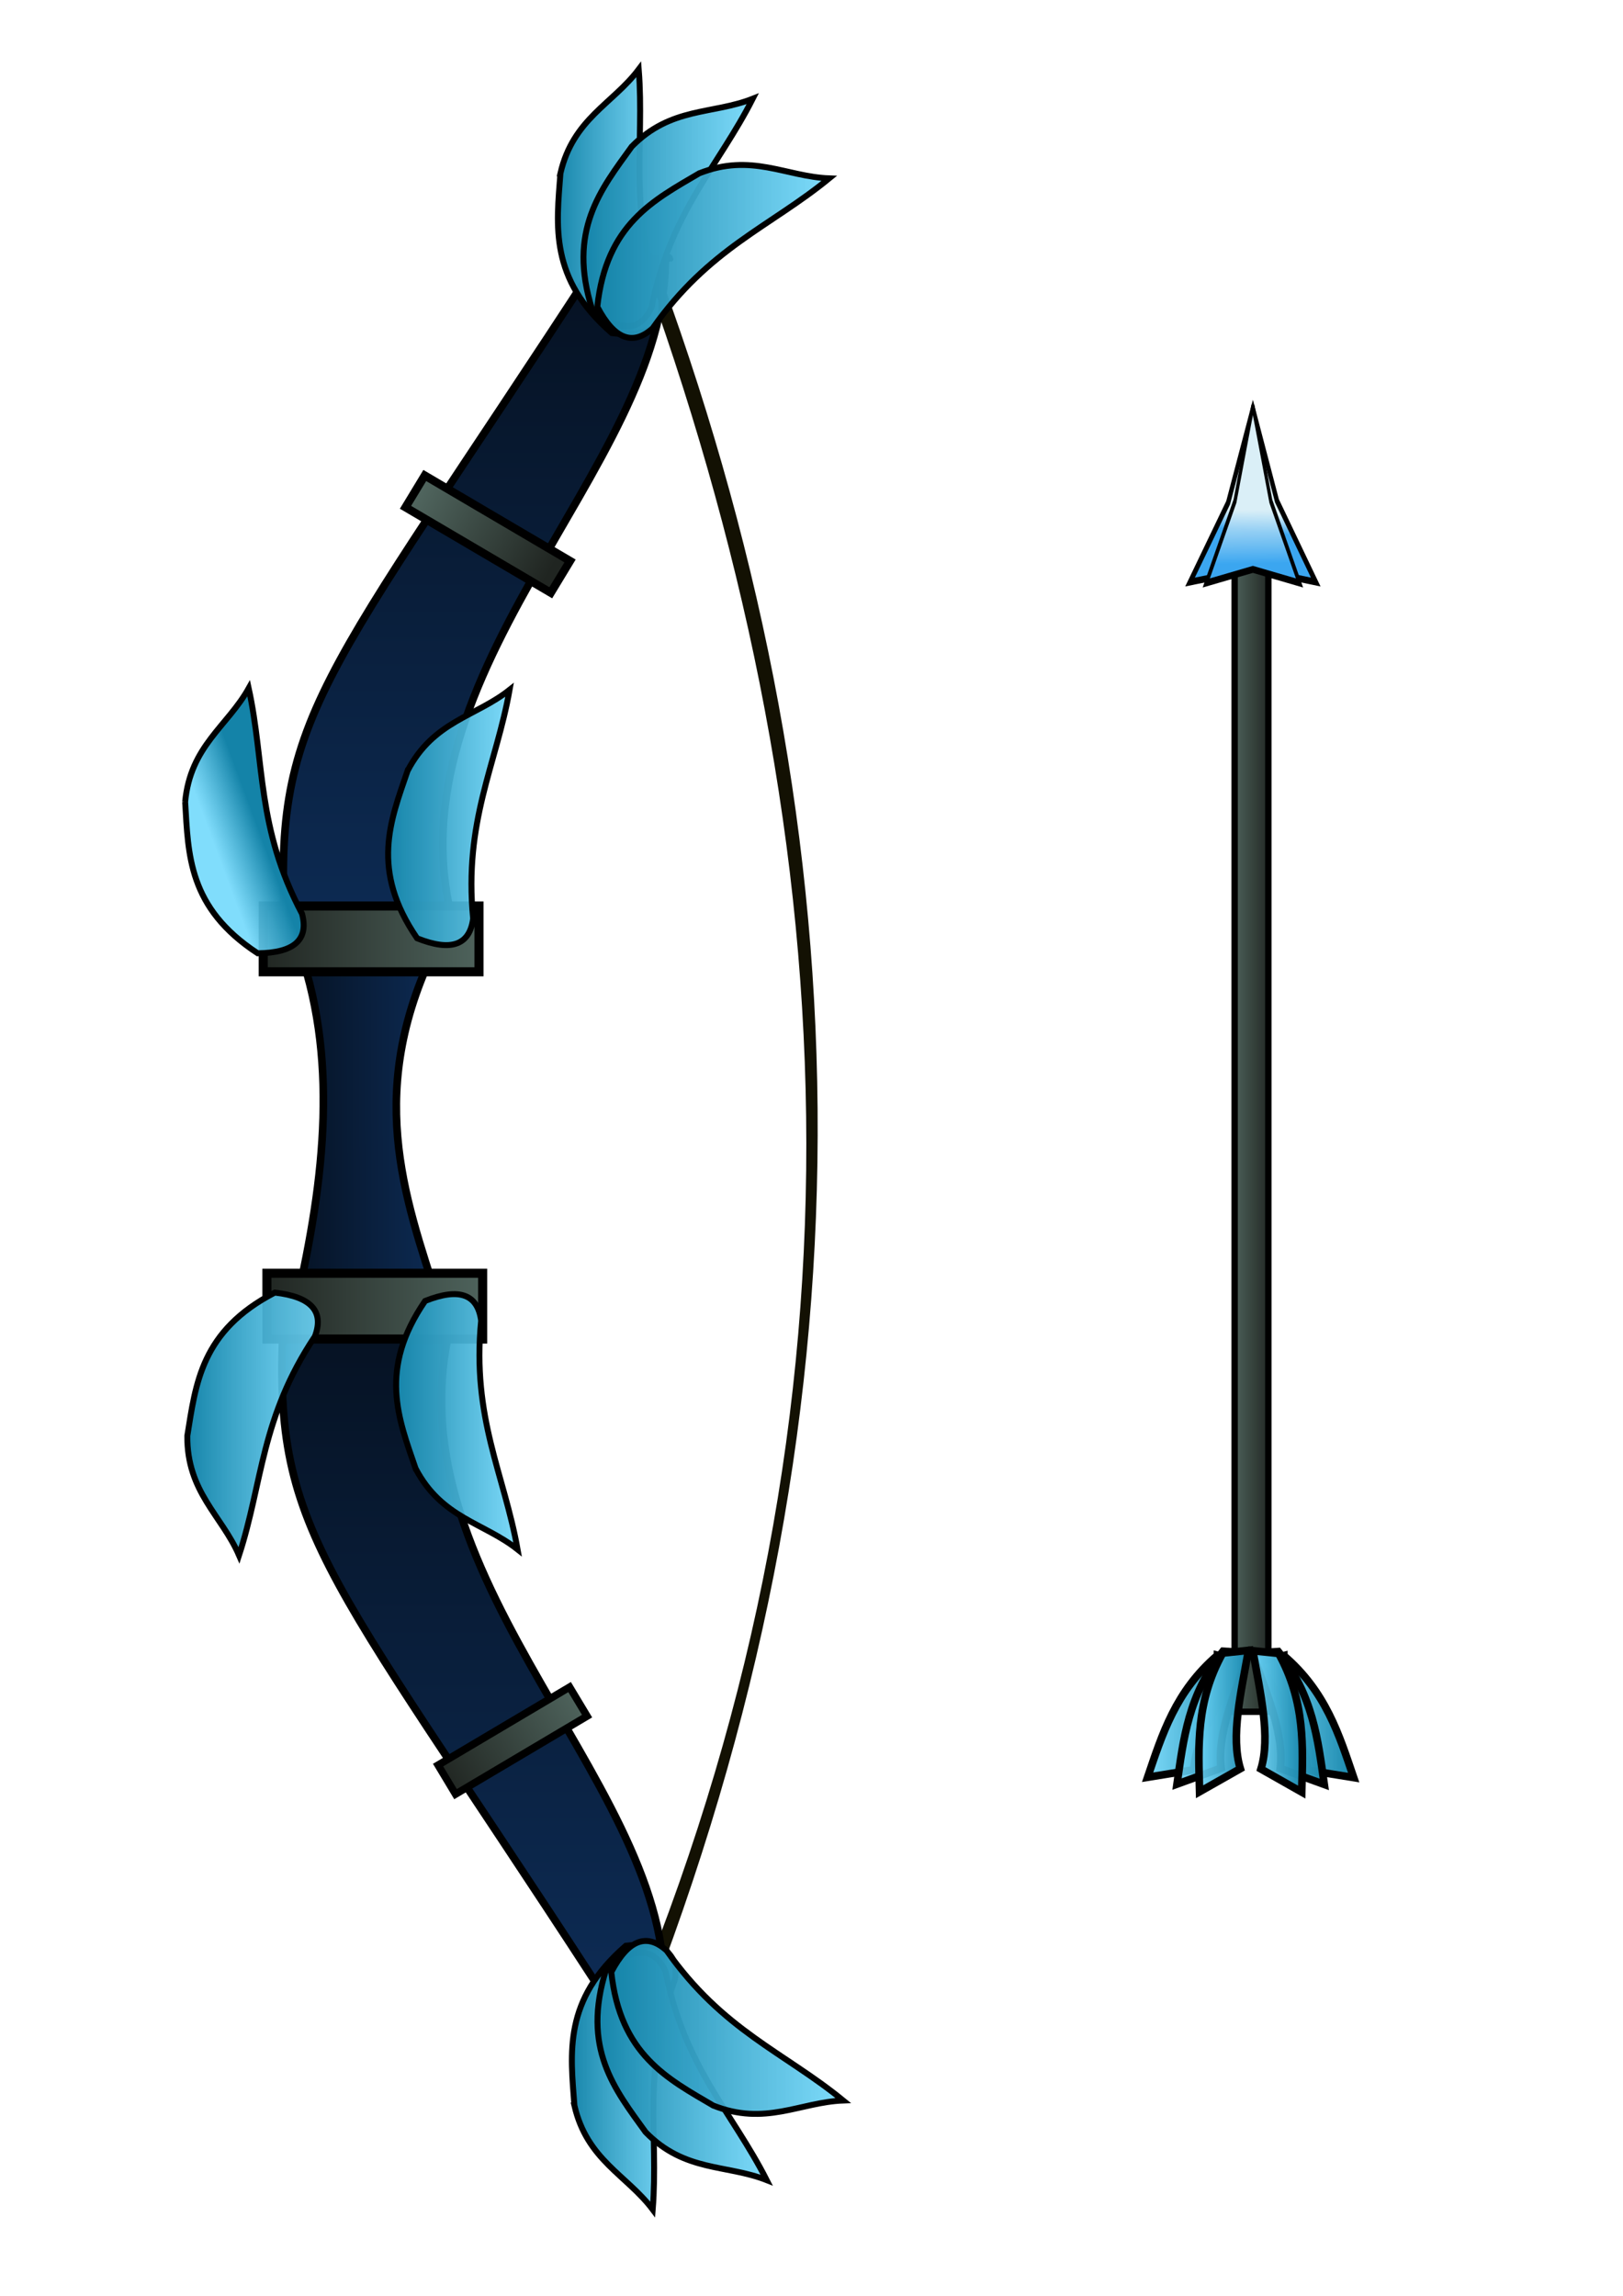 <?xml version="1.0" encoding="UTF-8" standalone="no"?>
<!-- Created with Inkscape (http://www.inkscape.org/) -->

<svg
   xmlns:dc="http://purl.org/dc/elements/1.1/"
   xmlns:cc="http://creativecommons.org/ns#"
   xmlns:rdf="http://www.w3.org/1999/02/22-rdf-syntax-ns#"
   xmlns:svg="http://www.w3.org/2000/svg"
   xmlns="http://www.w3.org/2000/svg"
   xmlns:xlink="http://www.w3.org/1999/xlink"
   xmlns:sodipodi="http://sodipodi.sourceforge.net/DTD/sodipodi-0.dtd"
   xmlns:inkscape="http://www.inkscape.org/namespaces/inkscape"
   inkscape:version="0.48.4 r9939"
   version="1.1"
   id="svg2"
   height="1052.362"
   width="744.094"
   sodipodi:docname="Ice Bow Set.svg"
   inkscape:export-filename="C:\Users\Sakti\Desktop\Ice Bow Set.png"
   inkscape:export-xdpi="90"
   inkscape:export-ydpi="90">
  <defs
     id="defs4">
    <linearGradient
       id="linearGradient4928">
      <stop
         style="stop-color:#3ba6f0;stop-opacity:1;"
         offset="0"
         id="stop4930" />
      <stop
         style="stop-color:#d9eff7;stop-opacity:0.874;"
         offset="1"
         id="stop4932" />
    </linearGradient>
    <linearGradient
       id="linearGradient4654">
      <stop
         style="stop-color:#1483a8;stop-opacity:1;"
         offset="0"
         id="stop4656" />
      <stop
         style="stop-color:#70d8fb;stop-opacity:0.892;"
         offset="1"
         id="stop4658" />
    </linearGradient>
    <linearGradient
       id="linearGradient4628">
      <stop
         style="stop-color:#202521;stop-opacity:1;"
         offset="0"
         id="stop4630" />
      <stop
         style="stop-color:#4f645d;stop-opacity:1;"
         offset="1"
         id="stop4632" />
    </linearGradient>
    <linearGradient
       id="linearGradient4610">
      <stop
         style="stop-color:#051121;stop-opacity:1;"
         offset="0"
         id="stop4612" />
      <stop
         style="stop-color:#0d2b54;stop-opacity:1;"
         offset="1"
         id="stop4614" />
    </linearGradient>
    <linearGradient
       inkscape:collect="always"
       xlink:href="#linearGradient4610"
       id="linearGradient4751"
       gradientUnits="userSpaceOnUse"
       x1="439.597"
       y1="480.326"
       x2="439.409"
       y2="440.326" />
    <linearGradient
       inkscape:collect="always"
       xlink:href="#linearGradient4610"
       id="linearGradient4753"
       gradientUnits="userSpaceOnUse"
       x1="488.235"
       y1="430.567"
       x2="669.059"
       y2="430.567" />
    <linearGradient
       inkscape:collect="always"
       xlink:href="#linearGradient4610"
       id="linearGradient4755"
       gradientUnits="userSpaceOnUse"
       x1="212.939"
       y1="430.219"
       x2="393.763"
       y2="430.219" />
    <linearGradient
       inkscape:collect="always"
       xlink:href="#linearGradient4654"
       id="linearGradient4757"
       gradientUnits="userSpaceOnUse"
       x1="443.263"
       y1="169.292"
       x2="472.054"
       y2="169.292" />
    <linearGradient
       inkscape:collect="always"
       xlink:href="#linearGradient4654"
       id="linearGradient4759"
       gradientUnits="userSpaceOnUse"
       x1="449.987"
       y1="172.112"
       x2="496.015"
       y2="172.112" />
    <linearGradient
       inkscape:collect="always"
       xlink:href="#linearGradient4654"
       id="linearGradient4761"
       gradientUnits="userSpaceOnUse"
       x1="453.62"
       y1="182.349"
       x2="516.115"
       y2="182.349" />
    <linearGradient
       inkscape:collect="always"
       xlink:href="#linearGradient4654"
       id="linearGradient4763"
       gradientUnits="userSpaceOnUse"
       x1="446.939"
       y1="661.926"
       x2="475.729"
       y2="661.926" />
    <linearGradient
       inkscape:collect="always"
       xlink:href="#linearGradient4654"
       id="linearGradient4765"
       gradientUnits="userSpaceOnUse"
       x1="453.663"
       y1="659.106"
       x2="499.691"
       y2="659.106" />
    <linearGradient
       inkscape:collect="always"
       xlink:href="#linearGradient4654"
       id="linearGradient4767"
       gradientUnits="userSpaceOnUse"
       x1="457.295"
       y1="648.869"
       x2="519.79"
       y2="648.869" />
    <linearGradient
       inkscape:collect="always"
       xlink:href="#linearGradient4628"
       id="linearGradient4769"
       gradientUnits="userSpaceOnUse"
       x1="365.435"
       y1="362.933"
       x2="424.504"
       y2="362.933" />
    <linearGradient
       inkscape:collect="always"
       xlink:href="#linearGradient4628"
       id="linearGradient4771"
       gradientUnits="userSpaceOnUse"
       x1="366.405"
       y1="459.403"
       x2="425.473"
       y2="459.403" />
    <linearGradient
       inkscape:collect="always"
       xlink:href="#linearGradient4654"
       id="linearGradient4773"
       gradientUnits="userSpaceOnUse"
       x1="345.9"
       y1="490.349"
       x2="381.759"
       y2="490.349" />
    <linearGradient
       inkscape:collect="always"
       xlink:href="#linearGradient4654"
       id="linearGradient4775"
       gradientUnits="userSpaceOnUse"
       x1="366.762"
       y1="337.62"
       x2="355.175"
       y2="341.906" />
    <linearGradient
       inkscape:collect="always"
       xlink:href="#linearGradient4654"
       id="linearGradient4777"
       gradientUnits="userSpaceOnUse"
       x1="398.662"
       y1="331.033"
       x2="432.137"
       y2="331.033" />
    <linearGradient
       inkscape:collect="always"
       xlink:href="#linearGradient4654"
       id="linearGradient4779"
       gradientUnits="userSpaceOnUse"
       x1="400.763"
       y1="489.781"
       x2="434.237"
       y2="489.781" />
    <linearGradient
       inkscape:collect="always"
       xlink:href="#linearGradient4628"
       id="linearGradient4781"
       gradientUnits="userSpaceOnUse"
       x1="515.931"
       y1="3.809"
       x2="476.608"
       y2="4.539" />
    <linearGradient
       inkscape:collect="always"
       xlink:href="#linearGradient4628"
       id="linearGradient4783"
       gradientUnits="userSpaceOnUse"
       x1="53.932"
       y1="-713.861"
       x2="96.067"
       y2="-713.861" />
    <linearGradient
       inkscape:collect="always"
       xlink:href="#linearGradient4628"
       id="linearGradient5205"
       gradientUnits="userSpaceOnUse"
       gradientTransform="translate(-957.808,-48.081)"
       x1="457.22"
       y1="483.493"
       x2="467.759"
       y2="483.493" />
    <linearGradient
       inkscape:collect="always"
       xlink:href="#linearGradient4928"
       id="linearGradient5207"
       gradientUnits="userSpaceOnUse"
       x1="-75.887"
       y1="262.187"
       x2="-76.325"
       y2="255.128" />
    <linearGradient
       inkscape:collect="always"
       xlink:href="#linearGradient4928"
       id="linearGradient5209"
       gradientUnits="userSpaceOnUse"
       x1="-72.809"
       y1="273.69"
       x2="-72.653"
       y2="254.311" />
    <linearGradient
       inkscape:collect="always"
       xlink:href="#linearGradient4654"
       id="linearGradient5211"
       gradientUnits="userSpaceOnUse"
       gradientTransform="matrix(-1,0,0,1,957.808,-34.081)"
       x1="434.635"
       y1="620.815"
       x2="461.605"
       y2="620.815" />
    <linearGradient
       inkscape:collect="always"
       xlink:href="#linearGradient4654"
       id="linearGradient5213"
       gradientUnits="userSpaceOnUse"
       gradientTransform="matrix(-1,0,0,1,957.808,-34.081)"
       x1="442.36"
       y1="621.183"
       x2="463.246"
       y2="621.183" />
    <linearGradient
       inkscape:collect="always"
       xlink:href="#linearGradient4654"
       id="linearGradient5215"
       gradientUnits="userSpaceOnUse"
       gradientTransform="matrix(-1,0,0,1,957.808,-34.081)"
       x1="448.107"
       y1="622.076"
       x2="463.143"
       y2="622.076" />
    <linearGradient
       inkscape:collect="always"
       xlink:href="#linearGradient4654"
       id="linearGradient5217"
       gradientUnits="userSpaceOnUse"
       gradientTransform="matrix(-1,0,0,1,957.808,-34.081)"
       x1="463.808"
       y1="620.727"
       x2="490.778"
       y2="620.727" />
    <linearGradient
       inkscape:collect="always"
       xlink:href="#linearGradient4654"
       id="linearGradient5219"
       gradientUnits="userSpaceOnUse"
       gradientTransform="matrix(-1,0,0,1,957.808,-34.081)"
       x1="462.167"
       y1="621.095"
       x2="483.053"
       y2="621.095" />
    <linearGradient
       inkscape:collect="always"
       xlink:href="#linearGradient4654"
       id="linearGradient5221"
       gradientUnits="userSpaceOnUse"
       gradientTransform="matrix(-1,0,0,1,957.808,-34.081)"
       x1="462.27"
       y1="621.988"
       x2="477.306"
       y2="621.988" />
  </defs>
  <sodipodi:namedview
     id="base"
     pagecolor="#ffffff"
     bordercolor="#666666"
     borderopacity="1.0"
     inkscape:pageopacity="0.0"
     inkscape:pageshadow="2"
     inkscape:zoom="0.35"
     inkscape:cx="551.01718"
     inkscape:cy="648.69264"
     inkscape:document-units="px"
     inkscape:current-layer="layer1"
     showgrid="false"
     inkscape:window-width="1366"
     inkscape:window-height="706"
     inkscape:window-x="-8"
     inkscape:window-y="-8"
     inkscape:window-maximized="1" />
  <g
     inkscape:label="Layer 1"
     inkscape:groupmode="layer"
     id="layer1">
    <g
       id="g4730"
       transform="matrix(1.745,0,0,1.745,-519.083,-202.941)">
      <g
         transform="matrix(0,1,-1,0,852.935,-29.923)"
         id="g4227">
        <path
           style="fill:#131103;fill-opacity:1;fill-rule:evenodd;stroke:none"
           d="m 212.857,384.076 c 147.24,-55.264 299.132,-60.518 457.143,0 l 0,4 c -155.253,-63.185 -307.272,-55.228 -457.143,0 z"
           id="rect4224"
           inkscape:connector-curvature="0"
           sodipodi:nodetypes="ccccc" />
        <path
           style="fill:url(#linearGradient4751);fill-opacity:1;fill-rule:evenodd;stroke:#000000;stroke-width:2;stroke-miterlimit:4;stroke-opacity:1"
           d="m 393.454,440.21 c 38.798,19.653 66.621,9.125 94.954,0 -3.8,12.459 -7.376,24.917 0,37.376 -32.72,-7.477 -64.905,-11.218 -94.954,0 3.734,-12.459 3.885,-24.917 0,-37.376 z"
           id="rect4198"
           inkscape:connector-curvature="0"
           sodipodi:nodetypes="ccccc" />
        <path
           style="fill:url(#linearGradient4753);fill-opacity:1;fill-rule:evenodd;stroke:#000000;stroke-width:2;stroke-miterlimit:4;stroke-opacity:1"
           d="m 489.235,435.566 c 67.875,21.845 123.321,-55.1 178.824,-54.548 0,-7.071 -1.01,17.92 -1.01,17.92 -112.736,73.27 -118.548,85.64 -177.814,81.822 10.764,-16.899 6.095,-26.422 0,-45.194 z"
           id="rect4201"
           inkscape:connector-curvature="0"
           sodipodi:nodetypes="ccccc" />
        <path
           style="fill:url(#linearGradient4755);fill-opacity:1;fill-rule:evenodd;stroke:#000000;stroke-width:2;stroke-miterlimit:4;stroke-opacity:1"
           d="m 392.763,435.218 c -67.875,21.845 -123.321,-55.1 -178.824,-54.548 0,-7.071 1.01,17.92 1.01,17.92 112.736,73.27 118.548,85.64 177.814,81.822 -10.764,-16.899 -6.095,-26.422 0,-45.194 z"
           id="rect4201-2"
           inkscape:connector-curvature="0"
           sodipodi:nodetypes="ccccc" />
      </g>
      <path
         sodipodi:nodetypes="ccccc"
         inkscape:connector-curvature="0"
         id="rect4233"
         d="m 444.71,161.83 c 3.324,-14.346 13.713,-18.213 20.573,-27.314 1.578,19.973 -2.96,36.494 5.879,60.567 0.863,6.891 -3.268,9.939 -12.94,8.724 -16.503,-14.317 -14.559,-28.135 -13.512,-41.977 z"
         style="fill:url(#linearGradient4757);fill-opacity:1;fill-rule:evenodd;stroke:#000000;stroke-width:1.561;stroke-miterlimit:4;stroke-opacity:1" />
      <path
         sodipodi:nodetypes="ccccc"
         inkscape:connector-curvature="0"
         id="rect4233-2"
         d="m 463.439,154.813 c 10.316,-10.508 21.197,-8.392 31.796,-12.581 -9.068,17.866 -21.554,29.598 -26.562,54.749 -2.857,6.33 -7.971,6.778 -15.591,0.698 -6.617,-20.822 2.245,-31.599 10.356,-42.865 z"
         style="fill:url(#linearGradient4759);fill-opacity:1;fill-rule:evenodd;stroke:#000000;stroke-width:1.561;stroke-miterlimit:4;stroke-opacity:1" />
      <path
         sodipodi:nodetypes="ccccc"
         inkscape:connector-curvature="0"
         id="rect4233-2-4"
         d="m 481.165,161.837 c 13.678,-5.455 22.782,0.87 34.17,1.311 -15.503,12.692 -31.66,18.391 -46.387,39.386 -5.167,4.641 -10.027,2.987 -14.548,-5.649 2.342,-21.722 14.799,-28.01 26.765,-35.048 z"
         style="fill:url(#linearGradient4761);fill-opacity:1;fill-rule:evenodd;stroke:#000000;stroke-width:1.561;stroke-miterlimit:4;stroke-opacity:1" />
      <path
         sodipodi:nodetypes="ccccc"
         inkscape:connector-curvature="0"
         id="rect4233-29"
         d="m 448.385,669.388 c 3.324,14.346 13.713,18.213 20.573,27.314 1.578,-19.973 -2.96,-36.494 5.879,-60.567 0.863,-6.891 -3.268,-9.939 -12.94,-8.724 -16.503,14.317 -14.559,28.135 -13.512,41.977 z"
         style="fill:url(#linearGradient4763);fill-opacity:1;fill-rule:evenodd;stroke:#000000;stroke-width:1.561;stroke-miterlimit:4;stroke-opacity:1" />
      <path
         sodipodi:nodetypes="ccccc"
         inkscape:connector-curvature="0"
         id="rect4233-2-9"
         d="m 467.114,676.405 c 10.316,10.508 21.197,8.392 31.796,12.581 -9.068,-17.866 -21.554,-29.598 -26.562,-54.749 -2.856,-6.33 -7.971,-6.778 -15.59,-0.698 -6.617,20.822 2.245,31.599 10.356,42.865 z"
         style="fill:url(#linearGradient4765);fill-opacity:1;fill-rule:evenodd;stroke:#000000;stroke-width:1.561;stroke-miterlimit:4;stroke-opacity:1" />
      <path
         sodipodi:nodetypes="ccccc"
         inkscape:connector-curvature="0"
         id="rect4233-2-4-8"
         d="m 484.84,669.381 c 13.678,5.455 22.782,-0.87 34.17,-1.311 -15.503,-12.692 -31.66,-18.391 -46.387,-39.386 -5.167,-4.641 -10.027,-2.987 -14.548,5.649 2.342,21.722 14.799,28.01 26.765,35.048 z"
         style="fill:url(#linearGradient4767);fill-opacity:1;fill-rule:evenodd;stroke:#000000;stroke-width:1.561;stroke-miterlimit:4;stroke-opacity:1" />
      <rect
         y="354.29"
         x="366.628"
         height="17.286"
         width="56.682"
         id="rect4492"
         style="fill:url(#linearGradient4769);fill-opacity:1;fill-rule:evenodd;stroke:#000000;stroke-width:2.386;stroke-miterlimit:4;stroke-opacity:1;stroke-dasharray:none" />
      <rect
         y="450.759"
         x="367.598"
         height="17.286"
         width="56.682"
         id="rect4492-3"
         style="fill:url(#linearGradient4771);fill-opacity:1;fill-rule:evenodd;stroke:#000000;stroke-width:2.386;stroke-miterlimit:4;stroke-opacity:1;stroke-dasharray:none" />
      <path
         sodipodi:nodetypes="ccccc"
         inkscape:connector-curvature="0"
         id="rect4233-2-4-8-8"
         d="m 346.681,493.477 c -0.135,14.725 9.055,20.923 13.588,31.379 6.221,-19.045 5.687,-36.17 19.929,-57.496 2.456,-6.496 -0.844,-10.429 -10.531,-11.517 -19.402,10.044 -20.756,23.933 -22.986,37.634 z"
         style="fill:url(#linearGradient4773);fill-opacity:1;fill-rule:evenodd;stroke:#000000;stroke-width:1.561;stroke-miterlimit:4;stroke-opacity:1" />
      <path
         sodipodi:nodetypes="ccccc"
         inkscape:connector-curvature="0"
         id="rect4233-2-4-8-8-6"
         d="m 346.114,326.944 c 1.355,-14.663 11.126,-19.899 16.694,-29.843 4.262,19.577 1.998,36.559 14.009,59.217 1.786,6.711 -1.895,10.29 -11.643,10.392 -18.286,-11.956 -18.228,-25.91 -19.06,-39.767 z"
         style="fill:url(#linearGradient4775);fill-opacity:1;fill-rule:evenodd;stroke:#000000;stroke-width:1.561;stroke-miterlimit:4;stroke-opacity:1" />
      <path
         sodipodi:nodetypes="ccccc"
         inkscape:connector-curvature="0"
         id="rect4233-2-4-8-8-6-9"
         d="m 404.563,318.745 c 6.833,-13.045 17.861,-14.169 26.793,-21.247 -3.507,19.726 -12.063,34.57 -9.577,60.094 -0.902,6.886 -5.668,8.795 -14.721,5.181 -12.361,-18.015 -6.998,-30.897 -2.495,-44.028 z"
         style="fill:url(#linearGradient4777);fill-opacity:1;fill-rule:evenodd;stroke:#000000;stroke-width:1.561;stroke-miterlimit:4;stroke-opacity:1" />
      <path
         sodipodi:nodetypes="ccccc"
         inkscape:connector-curvature="0"
         id="rect4233-2-4-8-8-6-9-8"
         d="m 406.664,502.068 c 6.833,13.045 17.861,14.169 26.793,21.247 -3.507,-19.726 -12.063,-34.57 -9.577,-60.094 -0.902,-6.886 -5.668,-8.795 -14.721,-5.181 -12.361,18.015 -6.998,30.897 -2.495,44.028 z"
         style="fill:url(#linearGradient4779);fill-opacity:1;fill-rule:evenodd;stroke:#000000;stroke-width:1.561;stroke-miterlimit:4;stroke-opacity:1" />
      <rect
         transform="matrix(0.862,0.507,-0.518,0.855,0,0)"
         y="0.519"
         x="474.869"
         height="9.773"
         width="44.282"
         id="rect4590"
         style="fill:url(#linearGradient4781);fill-opacity:1;fill-rule:evenodd;stroke:#000000;stroke-width:2.145;stroke-miterlimit:4;stroke-opacity:1;stroke-dasharray:none" />
      <rect
         transform="matrix(0.86,-0.51,-0.515,-0.857,0,0)"
         y="-718.314"
         x="54.907"
         height="8.907"
         width="40.185"
         id="rect4590-6"
         style="fill:url(#linearGradient4783);fill-opacity:1;fill-rule:evenodd;stroke:#000000;stroke-width:1.951;stroke-miterlimit:4;stroke-opacity:1;stroke-dasharray:none" />
    </g>
    <g
       id="g5192"
       transform="matrix(1.745,0,0,1.745,-290.57,-236.989)">
      <rect
         transform="scale(-1,1)"
         y="285.356"
         x="-499.748"
         height="300.112"
         width="8.859"
         id="rect4785"
         style="fill:url(#linearGradient5205);fill-opacity:1;fill-rule:evenodd;stroke:#000000;stroke-width:1.68;stroke-miterlimit:4;stroke-opacity:1;stroke-dasharray:none" />
      <g
         id="g5188">
        <path
           sodipodi:type="star"
           style="fill:url(#linearGradient5207);fill-opacity:1;fill-rule:evenodd;stroke:#000000;stroke-width:2.5;stroke-miterlimit:4;stroke-opacity:1;stroke-dasharray:none"
           id="path4789-7"
           sodipodi:sides="3"
           sodipodi:cx="-72.73098"
           sodipodi:cy="259.39243"
           sodipodi:r1="42.474483"
           sodipodi:r2="16.499638"
           sodipodi:arg1="0.52359878"
           sodipodi:arg2="1.5949069"
           inkscape:flatsided="false"
           inkscape:rounded="0"
           inkscape:randomized="0"
           d="m -35.947,280.63 -37.182,-4.742 -36.386,4.742 22.698,-29.829 14.086,-33.883 14.484,34.572 z"
           inkscape:transform-center-y="-10.539341"
           transform="matrix(-0.449,0,0,0.715,463.033,88.053)" />
        <path
           sodipodi:type="star"
           style="fill:url(#linearGradient5209);fill-opacity:1;fill-rule:evenodd;stroke:#000000;stroke-width:2.5;stroke-miterlimit:4;stroke-opacity:1;stroke-dasharray:none"
           id="path4789"
           sodipodi:sides="3"
           sodipodi:cx="-72.73098"
           sodipodi:cy="259.39243"
           sodipodi:r1="42.474483"
           sodipodi:r2="16.343285"
           sodipodi:arg1="0.52359878"
           sodipodi:arg2="1.5707963"
           inkscape:flatsided="false"
           inkscape:rounded="0"
           inkscape:randomized="0"
           d="m -35.947,280.63 -36.784,-4.894 -36.784,4.894 22.63,-29.409 14.154,-34.303 14.154,34.303 z"
           inkscape:transform-center-y="-10.750476"
           transform="matrix(-0.333,0,0,0.73,471.473,84.086)" />
      </g>
      <g
         id="g5180">
        <path
           style="fill:url(#linearGradient5211);fill-opacity:1;fill-rule:evenodd;stroke:#000000;stroke-width:2;stroke-miterlimit:4;stroke-opacity:1;stroke-dasharray:none"
           d="m 503.814,570.712 -6.611,1.69 c 5.734,9.737 12.312,19.632 12.813,28.388 l 12.157,1.967 c -3.829,-11.22 -7.274,-22.53 -18.359,-32.044 z"
           id="rect4833-8-1"
           inkscape:connector-curvature="0"
           sodipodi:nodetypes="ccccc" />
        <path
           style="fill:url(#linearGradient5213);fill-opacity:1;fill-rule:evenodd;stroke:#000000;stroke-width:2;stroke-miterlimit:4;stroke-opacity:1;stroke-dasharray:none"
           d="m 502.371,569.652 -6.81,0.43 c 3.822,10.634 8.444,21.58 7.307,30.276 l 11.579,4.195 c -1.674,-11.736 -2.955,-23.49 -12.076,-34.901 z"
           id="rect4833-8"
           inkscape:connector-curvature="0"
           sodipodi:nodetypes="ccccc" />
        <path
           style="fill:url(#linearGradient5215);fill-opacity:1;fill-rule:evenodd;stroke:#000000;stroke-width:2;stroke-miterlimit:4;stroke-opacity:1;stroke-dasharray:none"
           d="m 502.451,570.138 -6.786,-0.714 c 1.99,11.123 4.717,22.688 2.143,31.071 l 10.714,6.071 c 0.312,-11.851 1.014,-23.653 -6.071,-36.429 z"
           id="rect4833"
           inkscape:connector-curvature="0"
           sodipodi:nodetypes="ccccc" />
        <path
           style="fill:url(#linearGradient5217);fill-opacity:1;fill-rule:evenodd;stroke:#000000;stroke-width:2;stroke-miterlimit:4;stroke-opacity:1;stroke-dasharray:none"
           d="m 486.389,570.623 6.611,1.69 c -5.734,9.737 -12.312,19.632 -12.813,28.388 l -12.157,1.967 c 3.829,-11.22 7.274,-22.53 18.359,-32.044 z"
           id="rect4833-8-1-0"
           inkscape:connector-curvature="0"
           sodipodi:nodetypes="ccccc" />
        <path
           style="fill:url(#linearGradient5219);fill-opacity:1;fill-rule:evenodd;stroke:#000000;stroke-width:2;stroke-miterlimit:4;stroke-opacity:1;stroke-dasharray:none"
           d="m 487.831,569.563 6.81,0.43 c -3.822,10.634 -8.444,21.58 -7.307,30.276 l -11.579,4.195 c 1.674,-11.736 2.955,-23.49 12.076,-34.901 z"
           id="rect4833-8-9"
           inkscape:connector-curvature="0"
           sodipodi:nodetypes="ccccc" />
        <path
           style="fill:url(#linearGradient5221);fill-opacity:1;fill-rule:evenodd;stroke:#000000;stroke-width:2;stroke-miterlimit:4;stroke-opacity:1;stroke-dasharray:none"
           d="m 487.752,570.049 6.786,-0.714 c -1.99,11.123 -4.717,22.688 -2.143,31.071 l -10.714,6.071 c -0.312,-11.851 -1.014,-23.653 6.071,-36.429 z"
           id="rect4833-5"
           inkscape:connector-curvature="0"
           sodipodi:nodetypes="ccccc" />
      </g>
    </g>
  </g>
</svg>
